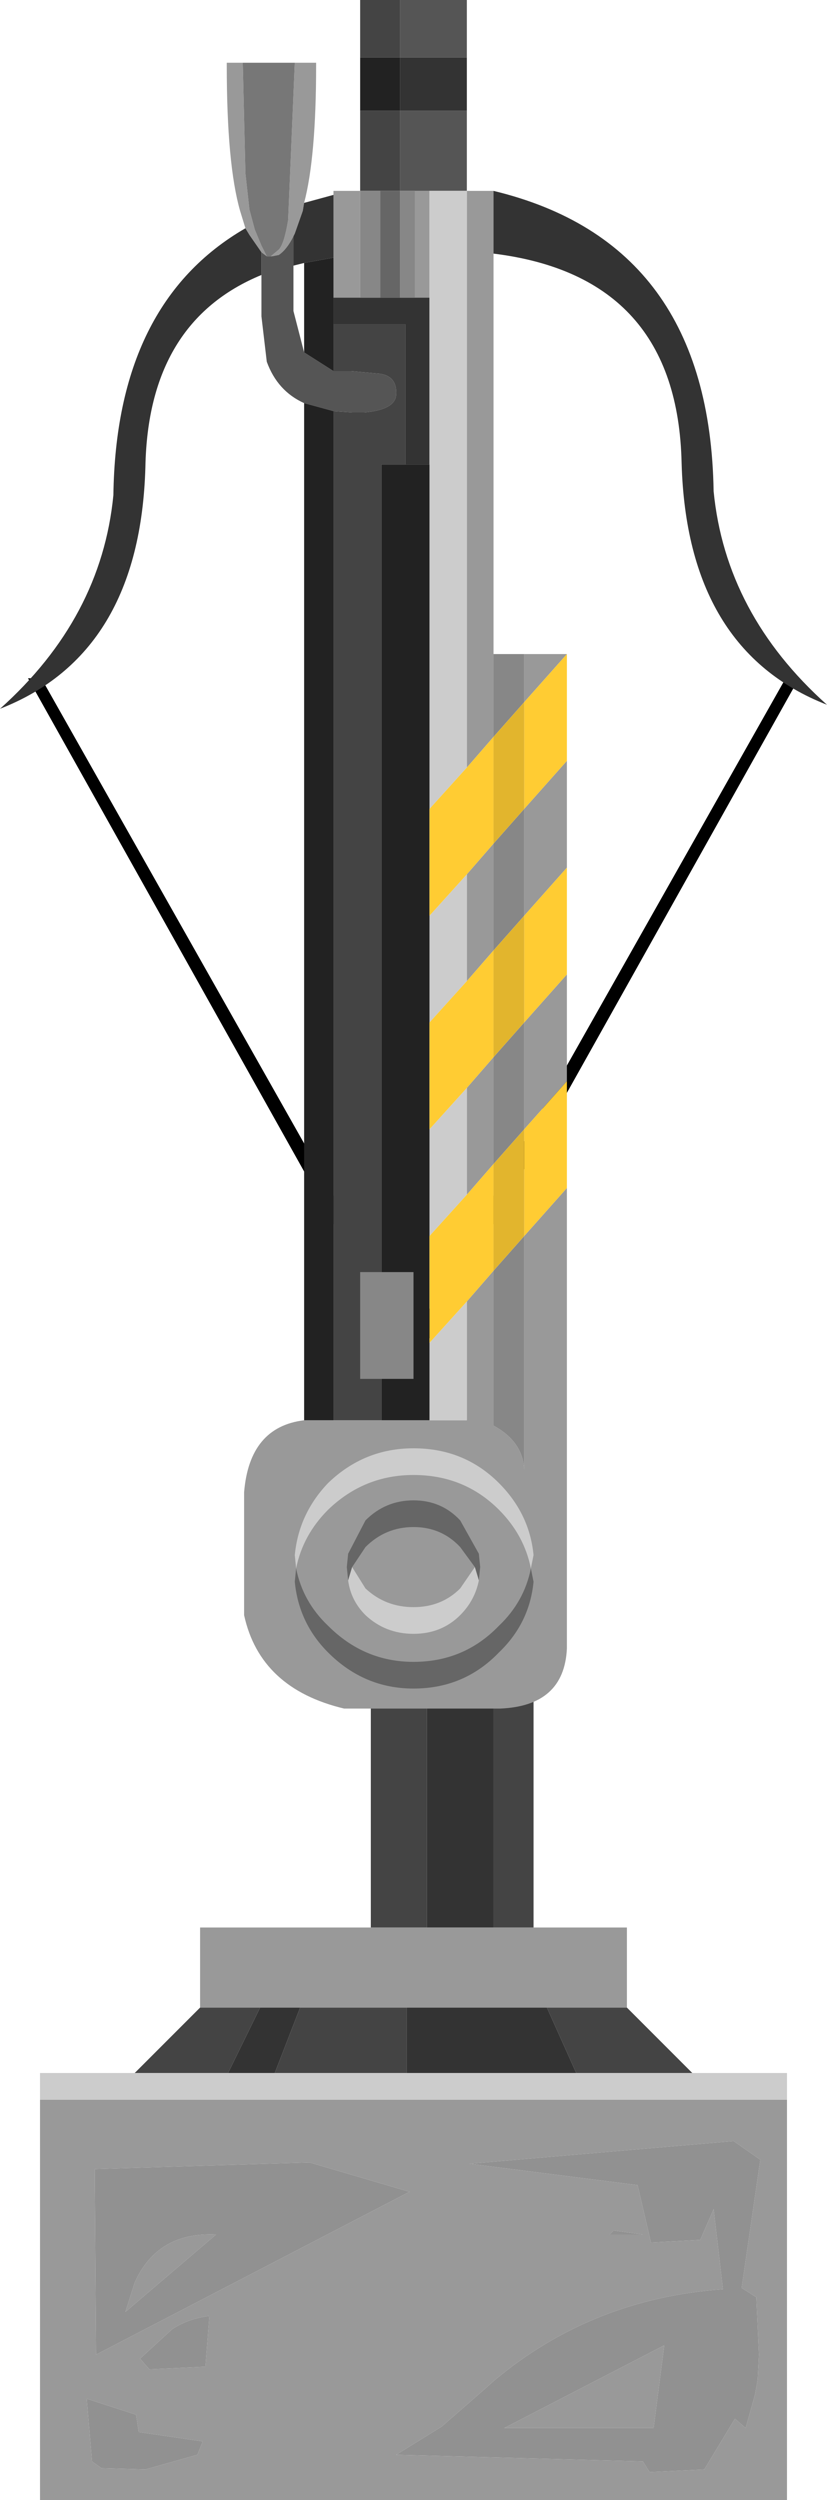 <?xml version="1.0" encoding="UTF-8" standalone="no"?>
<svg xmlns:ffdec="https://www.free-decompiler.com/flash" xmlns:xlink="http://www.w3.org/1999/xlink" ffdec:objectType="frame" height="93.65px" width="31.0px" xmlns="http://www.w3.org/2000/svg">
  <g transform="matrix(1.0, 0.0, 0.0, 1.0, 15.5, 85.65)">
    <use ffdec:characterId="2852" height="33.2" transform="matrix(1.0, 0.0, 0.0, 1.0, -14.0, -25.2)" width="28.0" xlink:href="#shape0"/>
    <use ffdec:characterId="2849" ffdec:characterName="game_fla.arrowgunturret_135" height="64.0" id="turret" transform="matrix(1.0, 0.0, 0.0, 1.0, -15.5, -85.65)" width="31.0" xlink:href="#sprite0"/>
    <use ffdec:characterId="2633" height="9.0" transform="matrix(1.0, 0.0, 0.0, 1.0, -4.45, -31.4)" width="8.95" xlink:href="#shape4"/>
  </g>
  <defs>
    <g id="shape0" transform="matrix(1.0, 0.0, 0.0, 1.0, 14.0, 25.2)">
      <path d="M3.0 -13.45 L4.5 -13.45 8.0 -13.45 8.0 -10.45 5.0 -10.45 -0.25 -10.45 -4.25 -10.45 -5.75 -10.45 -8.0 -10.45 -8.0 -13.45 -1.6 -13.45 0.5 -13.45 3.0 -13.45 M14.0 -7.0 L14.0 8.0 -14.0 8.0 -14.0 -7.0 14.0 -7.0 M2.1 -4.6 L8.4 -3.8 8.9 -1.65 10.75 -1.75 11.25 -2.9 11.6 0.1 Q6.7 0.45 3.05 3.5 L2.6 3.9 1.05 5.25 -0.65 6.3 8.6 6.55 8.85 6.95 10.9 6.85 12.05 4.95 12.45 5.3 12.8 4.05 12.9 3.5 12.95 2.55 12.85 0.4 12.3 0.05 13.0 -4.75 12.0 -5.45 2.1 -4.6 M7.5 -2.1 L7.35 -1.95 8.6 -1.95 7.5 -2.1 M9.4 2.2 L9.0 5.3 3.4 5.3 9.4 2.2 M-10.05 6.85 L-8.1 6.3 -7.9 5.8 -10.3 5.45 -10.4 4.8 -12.25 4.2 -12.05 6.55 -11.7 6.8 -10.05 6.85 M-7.8 3.0 L-7.65 1.1 Q-8.45 1.2 -9.05 1.6 L-10.25 2.7 -9.9 3.1 -7.8 3.0 M-10.45 -0.15 Q-9.6 -2.05 -7.4 -1.95 L-10.8 0.95 -10.45 -0.15 M-0.15 -3.55 L-3.9 -4.65 -11.95 -4.4 -11.9 2.55 -0.15 -3.55" fill="#999999" fill-rule="evenodd" stroke="none"/>
      <path d="M2.1 -4.6 L12.0 -5.45 13.0 -4.75 12.3 0.05 12.85 0.4 12.95 2.55 12.9 3.5 12.8 4.05 12.45 5.3 12.05 4.95 10.9 6.85 8.85 6.95 8.6 6.55 -0.65 6.3 1.05 5.25 2.6 3.9 3.05 3.5 Q6.7 0.45 11.6 0.1 L11.25 -2.9 10.75 -1.75 8.9 -1.65 8.4 -3.8 2.1 -4.6 M7.5 -2.1 L8.6 -1.95 7.35 -1.95 7.5 -2.1 M9.4 2.2 L3.4 5.3 9.0 5.3 9.4 2.2 M-0.15 -3.55 L-11.9 2.55 -11.95 -4.4 -3.9 -4.65 -0.15 -3.55 M-10.45 -0.15 L-10.8 0.95 -7.4 -1.95 Q-9.6 -2.05 -10.45 -0.15 M-7.8 3.0 L-9.9 3.1 -10.25 2.7 -9.05 1.6 Q-8.45 1.2 -7.65 1.1 L-7.8 3.0 M-10.05 6.85 L-11.7 6.8 -12.05 6.55 -12.25 4.2 -10.4 4.8 -10.3 5.45 -7.9 5.8 -8.1 6.3 -10.05 6.85" fill="#919191" fill-rule="evenodd" stroke="none"/>
      <path d="M10.45 -8.0 L14.0 -8.0 14.0 -7.0 -14.0 -7.0 -14.0 -8.0 -10.45 -8.0 -6.95 -8.0 -5.2 -8.0 -0.25 -8.0 6.1 -8.0 10.45 -8.0" fill="#cccccc" fill-rule="evenodd" stroke="none"/>
      <path d="M3.0 -25.2 L3.0 -13.45 0.5 -13.45 0.5 -25.2 3.0 -25.2 M5.0 -10.45 L6.1 -8.0 -0.25 -8.0 -0.25 -10.45 5.0 -10.45 M-4.25 -10.45 L-5.2 -8.0 -6.95 -8.0 -5.75 -10.45 -4.25 -10.45" fill="#333333" fill-rule="evenodd" stroke="none"/>
      <path d="M3.0 -25.2 L4.5 -25.2 4.5 -13.45 3.0 -13.45 3.0 -25.2 M8.0 -10.45 L10.45 -8.0 6.1 -8.0 5.0 -10.45 8.0 -10.45 M-10.45 -8.0 L-8.0 -10.45 -5.75 -10.45 -6.95 -8.0 -10.45 -8.0 M-1.6 -13.45 L-1.6 -25.2 0.5 -25.2 0.5 -13.45 -1.6 -13.45 M-0.25 -10.45 L-0.25 -8.0 -5.2 -8.0 -4.25 -10.45 -0.25 -10.45" fill="#444444" fill-rule="evenodd" stroke="none"/>
    </g>
    <g id="sprite0" transform="matrix(1.0, 0.0, 0.0, 1.0, 15.5, 58.65)">
      <use ffdec:characterId="2845" height="20.8" transform="matrix(1.0, 0.0, 0.0, 1.24, -14.45, -33.243)" width="28.9" xlink:href="#shape1"/>
      <use ffdec:characterId="2846" height="64.0" transform="matrix(1.0, 0.0, 0.0, 1.0, -15.5, -58.65)" width="31.0" xlink:href="#shape2"/>
      <use ffdec:characterId="2847" height="4.0" transform="matrix(1.0, 0.0, 0.0, 1.0, -2.0, -11.0)" width="2.0" xlink:href="#shape3"/>
    </g>
    <g id="shape1" transform="matrix(1.0, 0.0, 0.0, 1.0, 14.45, 33.25)">
      <path d="M13.95 -33.25 L14.45 -33.25 0.0 -12.45 -14.45 -33.25 -13.95 -33.25 0.0 -13.35 13.95 -33.25" fill="#000000" fill-rule="evenodd" stroke="none"/>
    </g>
    <g id="shape2" transform="matrix(1.0, 0.0, 0.0, 1.0, 15.5, 58.65)">
      <path d="M2.0 -51.5 L3.0 -51.5 3.0 -49.15 3.0 -34.15 3.0 -31.05 2.0 -29.9 2.0 -51.5 M4.15 -34.15 L5.75 -34.15 4.15 -32.35 4.15 -34.15 M5.75 -30.15 L5.75 -26.15 4.15 -24.35 4.15 -28.35 5.75 -30.15 M5.75 -22.15 L5.75 -18.15 4.15 -16.35 4.15 -20.35 5.75 -22.15 M5.75 -14.15 L5.75 3.1 Q5.65 5.25 3.25 5.35 L-2.6 5.35 Q-5.75 4.6 -6.35 1.85 L-6.35 -2.75 Q-6.15 -5.2 -4.1 -5.45 L-3.0 -5.45 -1.2 -5.45 0.6 -5.45 2.0 -5.45 2.0 -6.85 2.0 -9.9 3.0 -11.05 3.0 -5.25 Q4.1 -4.65 4.15 -3.6 L4.15 -12.35 5.75 -14.15 M-6.3 -50.1 L-6.5 -50.75 Q-7.0 -52.5 -7.0 -56.2 L-7.0 -56.3 -6.4 -56.3 -6.3 -52.15 -6.15 -50.8 -5.95 -50.05 -5.7 -49.45 -5.5 -49.05 -5.7 -49.2 -6.15 -49.85 -6.3 -50.1 M-4.45 -56.3 L-3.65 -56.3 -3.65 -56.2 Q-3.65 -52.75 -4.1 -51.05 L-4.15 -50.75 -4.45 -49.9 -4.5 -49.8 Q-4.75 -49.3 -5.05 -49.1 L-5.3 -49.05 -5.35 -49.05 -5.05 -49.3 Q-4.85 -49.5 -4.7 -50.4 L-4.45 -56.3 M-3.0 -51.35 L-3.0 -51.5 -2.0 -51.5 -2.0 -47.5 -3.0 -47.5 -3.0 -49.0 -3.0 -51.35 M0.05 -51.5 L0.6 -51.5 0.6 -47.5 0.05 -47.5 0.05 -51.5 M2.0 -25.9 L3.0 -27.05 3.0 -23.05 2.0 -21.9 2.0 -25.9 M2.0 -17.9 L3.0 -19.05 3.0 -15.05 2.0 -13.9 2.0 -17.9" fill="#999999" fill-rule="evenodd" stroke="none"/>
      <path d="M3.0 -51.5 Q11.1 -49.55 11.25 -40.25 11.7 -35.65 15.5 -32.25 10.25 -34.3 10.05 -41.3 9.9 -48.3 3.0 -49.15 L3.0 -51.5 M-5.7 -48.35 Q-9.95 -46.6 -10.05 -41.15 -10.25 -34.15 -15.5 -32.1 -11.7 -35.5 -11.25 -40.1 -11.15 -47.3 -6.3 -50.1 L-6.15 -49.85 -5.7 -49.2 -5.7 -48.35 M-4.1 -51.05 L-3.0 -51.35 -3.0 -49.0 -4.1 -48.8 -4.5 -48.7 -4.5 -49.8 -4.45 -49.9 -4.15 -50.75 -4.1 -51.05 M2.0 -56.5 L2.0 -54.5 -0.5 -54.5 -0.5 -56.5 2.0 -56.5 M0.6 -47.5 L0.6 -41.25 -0.3 -41.25 -0.3 -46.5 -3.0 -46.5 -3.0 -47.5 -2.0 -47.5 -1.25 -47.5 -0.5 -47.5 0.05 -47.5 0.6 -47.5" fill="#333333" fill-rule="evenodd" stroke="none"/>
      <path d="M-4.1 -43.55 Q-5.1 -44.0 -5.5 -45.1 L-5.7 -46.8 -5.7 -48.35 -5.7 -49.2 -5.5 -49.05 -5.35 -49.05 -5.3 -49.05 -5.05 -49.1 Q-4.75 -49.3 -4.5 -49.8 L-4.5 -48.7 -4.5 -47.0 -4.1 -45.45 -3.0 -44.75 -2.35 -44.75 -1.25 -44.65 Q-0.6 -44.55 -0.65 -43.85 -0.7 -43.3 -1.85 -43.2 L-2.3 -43.2 -3.0 -43.25 -4.1 -43.55 M-0.5 -58.65 L2.0 -58.65 2.0 -56.5 -0.5 -56.5 -0.5 -58.65 M2.0 -54.5 L2.0 -51.5 0.6 -51.5 0.05 -51.5 -0.5 -51.5 -0.5 -54.5 2.0 -54.5" fill="#555555" fill-rule="evenodd" stroke="none"/>
      <path d="M2.0 -51.5 L2.0 -29.9 0.6 -28.35 0.6 -41.25 0.6 -47.5 0.6 -51.5 2.0 -51.5 M2.0 -25.9 L2.0 -21.9 0.6 -20.35 0.6 -24.35 2.0 -25.9 M0.6 -16.35 L2.0 -17.9 2.0 -13.9 0.6 -12.35 0.6 -16.35 M0.6 -8.35 L2.0 -9.9 2.0 -6.85 2.0 -5.45 0.6 -5.45 0.6 -8.35" fill="#cccccc" fill-rule="evenodd" stroke="none"/>
      <path d="M-4.1 -5.45 L-4.1 -43.55 -3.0 -43.25 -3.0 -5.45 -4.1 -5.45 M-2.0 -54.5 L-2.0 -56.5 -0.5 -56.5 -0.5 -54.5 -2.0 -54.5 M0.6 -41.25 L0.6 -28.35 0.6 -24.35 0.6 -20.35 0.6 -16.35 0.6 -12.35 0.6 -8.35 0.6 -5.45 -1.2 -5.45 -1.2 -41.25 -0.3 -41.25 0.6 -41.25 M-4.1 -48.8 L-3.0 -49.0 -3.0 -47.5 -3.0 -46.5 -3.0 -44.75 -4.1 -45.45 -4.1 -48.8" fill="#222222" fill-rule="evenodd" stroke="none"/>
      <path d="M-2.0 -51.5 L-2.0 -54.5 -0.5 -54.5 -0.5 -51.5 -1.25 -51.5 -2.0 -51.5 M-2.0 -56.5 L-2.0 -58.65 -0.5 -58.65 -0.5 -56.5 -2.0 -56.5 M-1.2 -5.45 L-3.0 -5.45 -3.0 -43.25 -2.3 -43.2 -1.85 -43.2 Q-0.7 -43.3 -0.65 -43.85 -0.6 -44.55 -1.25 -44.65 L-2.35 -44.75 -3.0 -44.75 -3.0 -46.5 -0.3 -46.5 -0.3 -41.25 -1.2 -41.25 -1.2 -5.45" fill="#444444" fill-rule="evenodd" stroke="none"/>
      <path d="M-0.5 -51.5 L-0.5 -47.5 -1.25 -47.5 -1.25 -51.5 -0.5 -51.5" fill="#666666" fill-rule="evenodd" stroke="none"/>
      <path d="M3.0 -34.15 L4.15 -34.15 4.15 -32.35 3.0 -31.05 3.0 -34.15 M3.0 -23.05 L3.0 -27.05 4.15 -28.35 4.15 -24.35 3.0 -23.05 M3.0 -19.05 L4.15 -20.35 4.15 -16.35 3.0 -15.05 3.0 -19.05 M3.0 -11.05 L4.15 -12.35 4.15 -3.6 Q4.1 -4.65 3.0 -5.25 L3.0 -11.05 M0.05 -51.5 L0.05 -47.5 -0.5 -47.5 -0.5 -51.5 0.05 -51.5 M-2.0 -51.5 L-1.25 -51.5 -1.25 -47.5 -2.0 -47.5 -2.0 -51.5" fill="#878787" fill-rule="evenodd" stroke="none"/>
      <path d="M-6.4 -56.3 L-4.45 -56.3 -4.7 -50.4 Q-4.85 -49.5 -5.05 -49.3 L-5.35 -49.05 -5.5 -49.05 -5.7 -49.45 -5.95 -50.05 -6.15 -50.8 -6.3 -52.15 -6.4 -56.3" fill="#777777" fill-rule="evenodd" stroke="none"/>
      <path d="M5.75 -34.15 L5.75 -30.15 4.15 -28.35 4.15 -32.35 5.75 -34.15 M5.75 -26.15 L5.75 -22.15 4.15 -20.35 4.15 -24.35 5.75 -26.15 M5.75 -18.15 L5.75 -14.15 4.15 -12.35 4.15 -16.35 5.75 -18.15 M2.0 -29.9 L3.0 -31.05 3.0 -27.05 2.0 -25.9 0.6 -24.35 0.6 -28.35 2.0 -29.9 M2.0 -21.9 L3.0 -23.05 3.0 -19.05 2.0 -17.9 0.6 -16.35 0.6 -20.35 2.0 -21.9 M2.0 -13.9 L3.0 -15.05 3.0 -11.05 2.0 -9.9 0.6 -8.35 0.6 -12.35 2.0 -13.9" fill="#ffcc33" fill-rule="evenodd" stroke="none"/>
      <path d="M3.0 -31.05 L4.15 -32.35 4.15 -28.35 3.0 -27.05 3.0 -31.05 M3.0 -19.05 L3.0 -23.05 4.15 -24.35 4.15 -20.35 3.0 -19.05 M3.0 -15.05 L4.15 -16.35 4.15 -12.35 3.0 -11.05 3.0 -15.05" fill="#e2b52d" fill-rule="evenodd" stroke="none"/>
    </g>
    <g id="shape3" transform="matrix(1.0, 0.0, 0.0, 1.0, 2.0, 16.0)">
      <path d="M0.0 -12.0 L-2.0 -12.0 -2.0 -16.0 0.0 -16.0 0.0 -12.0" fill="#878787" fill-rule="evenodd" stroke="none"/>
    </g>
    <g id="shape4" transform="matrix(1.0, 0.0, 0.0, 1.0, 4.45, 39.45)">
      <path d="M4.4 -34.95 L4.5 -34.45 Q4.35 -32.9 3.2 -31.8 1.9 -30.45 0.0 -30.45 -1.85 -30.45 -3.2 -31.8 -4.3 -32.9 -4.45 -34.45 L-4.4 -34.95 Q-4.15 -33.7 -3.2 -32.8 -1.85 -31.45 0.0 -31.45 1.9 -31.45 3.2 -32.8 4.15 -33.7 4.4 -34.95 M2.45 -34.5 L2.3 -35.0 1.75 -35.75 Q1.05 -36.5 0.0 -36.5 -1.05 -36.5 -1.8 -35.75 L-2.3 -35.0 -2.45 -34.5 -2.5 -35.0 -2.45 -35.5 -1.8 -36.75 Q-1.05 -37.5 0.0 -37.5 1.05 -37.5 1.75 -36.75 L2.45 -35.5 2.5 -35.0 2.45 -34.5" fill="#666666" fill-rule="evenodd" stroke="none"/>
      <path d="M3.2 -37.15 Q1.9 -38.45 0.0 -38.45 -1.85 -38.45 -3.2 -37.15 -4.15 -36.2 -4.4 -34.95 L-4.45 -35.45 Q-4.3 -37.0 -3.2 -38.15 -1.85 -39.45 0.0 -39.45 1.9 -39.45 3.2 -38.15 4.35 -37.0 4.5 -35.45 L4.4 -34.95 Q4.15 -36.2 3.2 -37.15 M2.3 -35.0 L2.45 -34.5 Q2.3 -33.75 1.75 -33.2 1.05 -32.5 0.0 -32.5 -1.05 -32.5 -1.8 -33.2 -2.35 -33.75 -2.45 -34.5 L-2.3 -35.0 -1.8 -34.2 Q-1.05 -33.5 0.0 -33.5 1.05 -33.5 1.75 -34.2 L2.3 -35.0" fill="#cccccc" fill-rule="evenodd" stroke="none"/>
    </g>
  </defs>
</svg>
